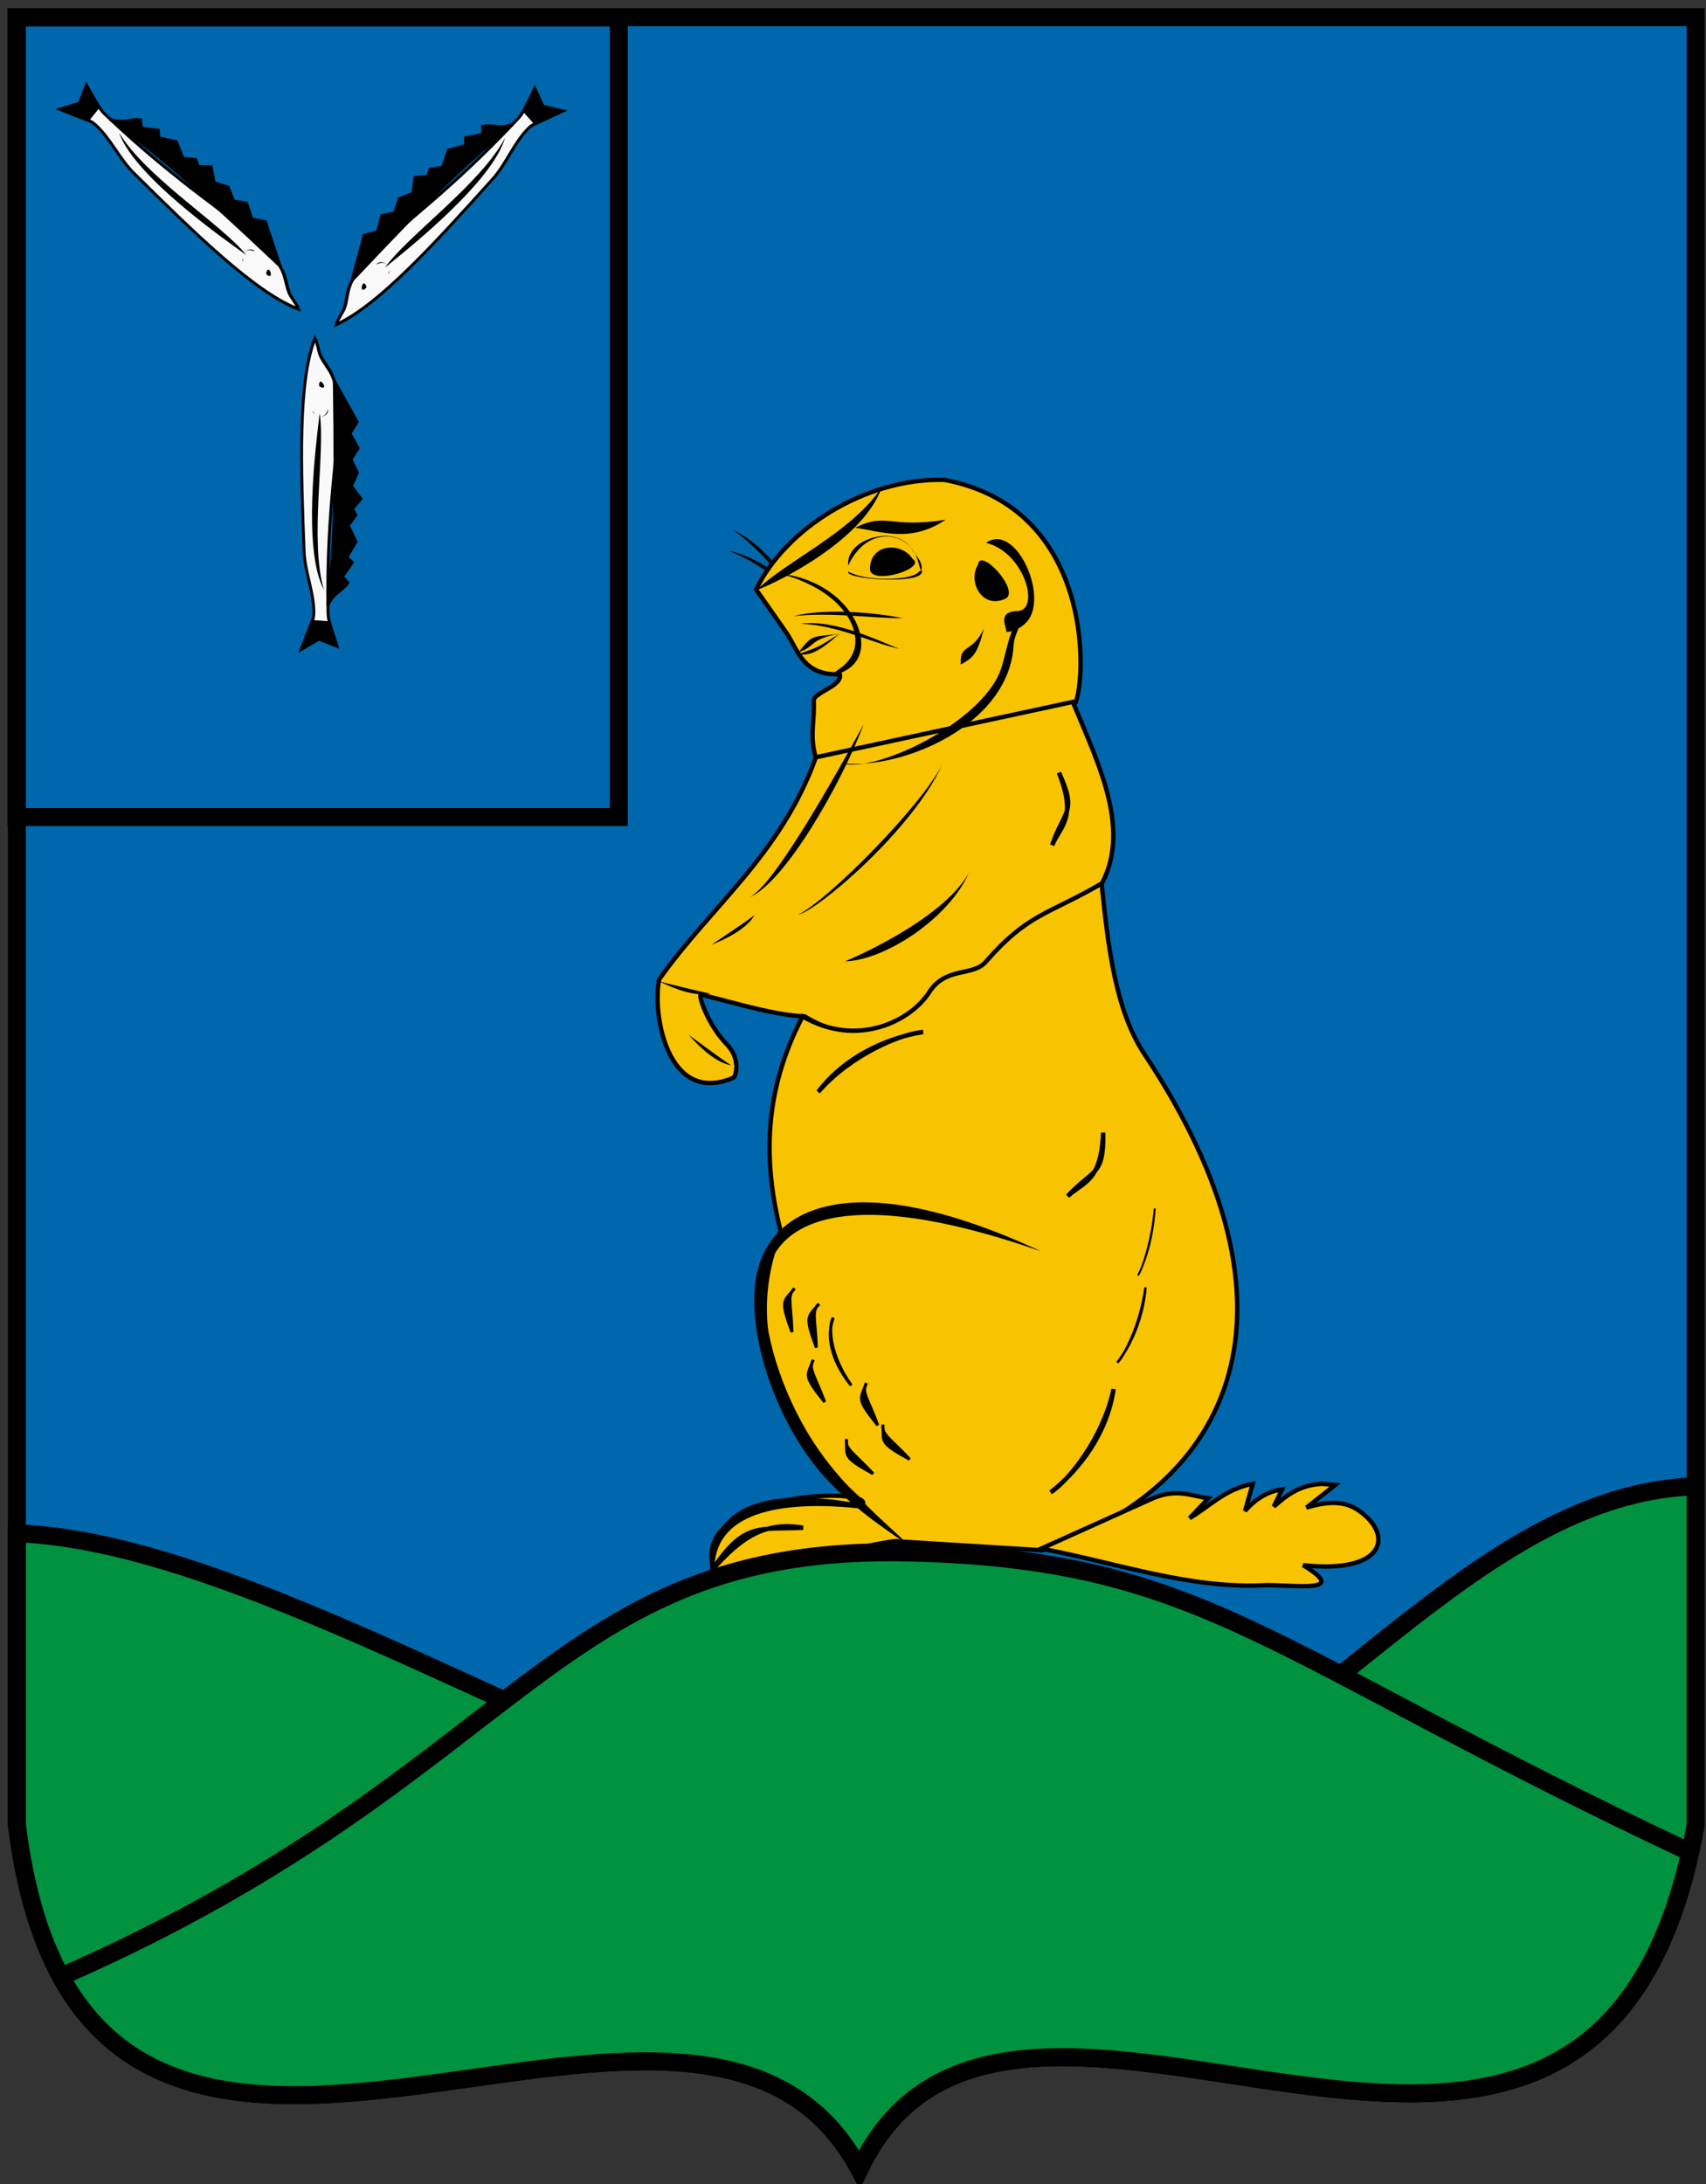 <?xml version="1.0" encoding="UTF-8" standalone="no"?>
<!-- Created with Inkscape (http://www.inkscape.org/) -->
<svg
   xmlns:dc="http://purl.org/dc/elements/1.1/"
   xmlns:cc="http://creativecommons.org/ns#"
   xmlns:rdf="http://www.w3.org/1999/02/22-rdf-syntax-ns#"
   xmlns:svg="http://www.w3.org/2000/svg"
   xmlns="http://www.w3.org/2000/svg"
   xmlns:sodipodi="http://sodipodi.sourceforge.net/DTD/sodipodi-0.dtd"
   xmlns:inkscape="http://www.inkscape.org/namespaces/inkscape"
   width="589"
   height="754"
   id="svg2"
   sodipodi:version="0.32"
   inkscape:version="0.46"
   version="1.0"
   sodipodi:docname="shikhani_coat_of_arms.svg"
   inkscape:output_extension="org.inkscape.output.svg.inkscape">
  <rect width="100%" height="100%" fill="#333333" stroke="none"/>
  <defs
     id="defs4">
    <inkscape:perspective
       sodipodi:type="inkscape:persp3d"
       inkscape:vp_x="0 : 526.18109 : 1"
       inkscape:vp_y="0 : 1000 : 0"
       inkscape:vp_z="744.09448 : 526.18109 : 1"
       inkscape:persp3d-origin="372.04724 : 350.78739 : 1"
       id="perspective10" />
    <inkscape:perspective
       id="perspective2467"
       inkscape:persp3d-origin="372.04724 : 350.78739 : 1"
       inkscape:vp_z="744.09448 : 526.18109 : 1"
       inkscape:vp_y="0 : 1000 : 0"
       inkscape:vp_x="0 : 526.18109 : 1"
       sodipodi:type="inkscape:persp3d" />
  </defs>
  <sodipodi:namedview
     id="base"
     pagecolor="#ffffff"
     bordercolor="#666666"
     borderopacity="1.0"
     gridtolerance="10000"
     guidetolerance="10"
     objecttolerance="10"
     inkscape:pageopacity="0.0"
     inkscape:pageshadow="2"
     inkscape:zoom="0.7"
     inkscape:cx="-332.29883"
     inkscape:cy="278.70354"
     inkscape:document-units="px"
     inkscape:current-layer="layer2"
     showgrid="false"
     inkscape:window-width="1920"
     inkscape:window-height="1130"
     inkscape:window-x="-4"
     inkscape:window-y="-4"
     showguides="true"
     inkscape:guide-bbox="true" />
  <g
     inkscape:groupmode="layer"
     id="layer2"
     inkscape:label="vector"
     style="display:inline">
    <path
       style="fill:#0067ac;fill-opacity:1;fill-rule:evenodd;stroke:#000000;stroke-width:6.207;stroke-linecap:butt;stroke-linejoin:miter;stroke-miterlimit:4;stroke-dasharray:none;stroke-opacity:1"
       d="M 585.431,5.911 L 5.823,5.911 L 5.823,629.854 C 29.456,820.762 239.216,641.332 296.708,748.804 C 349.556,637.671 551.163,821.72 585.431,629.854 L 585.431,302.704 L 585.431,5.911 z"
       id="path2474"
       sodipodi:nodetypes="ccccccc" />
    <path
       style="fill:#000000;fill-rule:evenodd;stroke:none;stroke-width:1px;stroke-linecap:butt;stroke-linejoin:miter;stroke-opacity:1"
       d="M 275.864,204.303 C 269.285,200.756 261.373,193.89 251.734,190.215 C 261.034,191.878 271.823,200.21 275.864,204.303 z"
       id="path3363"
       sodipodi:nodetypes="ccc" />
    <path
       sodipodi:nodetypes="ccc"
       id="path3361"
       d="M 273.354,202.32 C 267.781,197.34 261.682,188.822 253.163,183.006 C 261.821,186.787 270.376,197.4 273.354,202.32 z"
       style="fill:#000000;fill-rule:evenodd;stroke:none;stroke-width:1px;stroke-linecap:butt;stroke-linejoin:miter;stroke-opacity:1" />
    <path
       style="fill:#f8c300;fill-opacity:1;fill-rule:evenodd;stroke:#000000;stroke-width:1.514px;stroke-linecap:butt;stroke-linejoin:miter;stroke-opacity:1"
       d="M 281.694,261.605 C 279.397,254.197 281.282,249.088 280.953,241.878 C 280.824,239.048 290.902,236.879 289.97,232.729 C 277.093,233.413 275.441,224.099 271.355,218.218 L 261.048,203.493 C 270.995,182.914 298.286,164.94 326.042,165.643 C 377.601,175.355 375.034,233.715 371.347,242.489 L 281.694,261.605 z"
       id="path3357"
       sodipodi:nodetypes="cscccccc" />
    <path
       style="fill:#f8c300;fill-opacity:1;fill-rule:evenodd;stroke:#000000;stroke-width:1.514px;stroke-linecap:butt;stroke-linejoin:miter;stroke-opacity:1"
       d="M 379.567,306.528 C 391.003,287.188 379.621,264.59 370.391,242.298 L 281.694,261.414 C 269.484,295.217 245.414,312.813 227.596,338.069 C 225.094,349.66 230.272,381.807 253.152,372.061 C 254.065,371.672 255.844,365.579 250.983,360.568 C 244.16,353.535 240.859,343.032 242.032,343.325 C 255.449,346.676 267.145,350.353 277.87,350.876 C 296.001,362.204 312.999,354.874 330.115,341.628 C 346.07,329.28 362.693,314.106 379.567,306.528 z"
       id="path3317"
       sodipodi:nodetypes="ccccscscsc" />
    <path
       style="fill:#f8c300;fill-opacity:1;fill-rule:evenodd;stroke:#000000;stroke-width:1.514px;stroke-linecap:butt;stroke-linejoin:miter;stroke-opacity:1"
       d="M 359.686,535.154 C 425.32,513.032 454.14,452.7 395.15,363.94 C 385.1,348.817 382.547,326.77 380.332,304.998 C 361.527,315.908 354.981,315.276 340.342,332.019 C 335.764,337.255 326.597,333.519 320.782,342.562 C 314.373,352.529 295.87,361.827 277.106,350.876 C 263.491,376.796 263.554,401.196 269.493,424.943 C 251.537,468.24 282.163,505.412 298.054,518.831 C 297.664,512.851 235.573,516.111 247.007,543.444 C 248.024,545.876 309.076,530.648 309.985,532.095 L 359.686,535.154 z"
       id="path3269"
       sodipodi:nodetypes="cscsscccscc" />
    <path
       sodipodi:nodetypes="cccccccc"
       id="path3248"
       d="M 402.682,621.203 L 256.698,622.285 C 171.713,590.775 75.058,531.923 5.823,529.288 L 5.823,629.854 C 29.456,820.762 239.216,641.332 296.708,748.804 C 349.556,637.671 551.163,821.72 585.431,629.854 L 585.431,513.068 C 519.108,515.242 469.005,582.742 402.682,621.203 z"
       style="fill:#00923f;fill-opacity:1;fill-rule:evenodd;stroke:#000000;stroke-width:6.207;stroke-linecap:butt;stroke-linejoin:miter;stroke-miterlimit:4;stroke-dasharray:none;stroke-opacity:1" />
    <path
       sodipodi:nodetypes="cccsc"
       id="path3246"
       d="M 21.009,682.323 C 76.023,783.032 245.878,653.785 296.708,748.804 C 348.649,639.578 544.287,815.489 583.52,639.404 C 436.285,570.151 416.275,538.318 313.814,535.922 C 189.625,533.017 181.371,612.144 21.009,682.323 z"
       style="fill:#00923f;fill-opacity:1;fill-rule:evenodd;stroke:#000000;stroke-width:6.207;stroke-linecap:butt;stroke-linejoin:miter;stroke-miterlimit:4;stroke-dasharray:none;stroke-opacity:1" />
    <path
       style="fill:#000000;fill-rule:evenodd;stroke:#000000;stroke-width:1.514px;stroke-linecap:butt;stroke-linejoin:miter;stroke-opacity:1"
       d="M 298.06,520.096 C 256.422,512.114 245.945,525.585 245.885,541.994 C 245.767,521.834 268.13,516.726 298.06,520.096 z"
       id="path3252"
       sodipodi:nodetypes="ccc" />
    <path
       sodipodi:nodetypes="ccc"
       id="path3254"
       d="M 277.244,527.396 C 264.532,525.09 255.947,530.451 245.885,541.994 C 256.851,525.349 261.912,528.08 277.244,527.396 z"
       style="fill:#000000;fill-rule:evenodd;stroke:#000000;stroke-width:1.514px;stroke-linecap:butt;stroke-linejoin:miter;stroke-opacity:1" />
    <path
       style="fill:#f8c300;fill-opacity:1;fill-rule:evenodd;stroke:#000000;stroke-width:1.514px;stroke-linecap:butt;stroke-linejoin:miter;stroke-opacity:1"
       d="M 359.495,534.58 L 398.109,517.185 C 406.405,513.723 411.272,516.43 417.225,517.185 L 410.726,524.066 C 417.759,519.923 422.768,514.094 432.518,512.215 L 429.842,521.581 C 433.209,517.743 437.249,514.914 442.649,514.126 L 439.782,520.052 C 443.999,516.493 448.042,512.802 456.222,512.215 L 461.001,512.597 L 451.06,520.434 C 459.431,517.843 464.804,518.464 469.074,521.419 C 481.387,529.938 478.183,543.391 449.913,540.315 C 465.824,549.924 447.839,547.207 437.297,547.197 C 410.956,548.696 385.382,539.452 359.495,534.58 z"
       id="path3267"
       sodipodi:nodetypes="cccccccccccsccc" />
    <path
       style="fill:#000000;fill-rule:evenodd;stroke:none;stroke-width:1px;stroke-linecap:butt;stroke-linejoin:miter;stroke-opacity:1"
       d="M 314.01,533.613 C 302.438,525.777 288.494,516.277 278.763,502.421 C 265.68,483.793 258.681,459.583 260.777,442.712 C 263.939,417.25 293.044,401.056 359.427,431.966 C 290.659,407.91 265.3,421.803 264.055,444.532 C 263.252,459.196 269.739,480.629 280.663,497.546 C 291.269,513.971 306.189,525.984 314.01,533.613 z"
       id="path3250"
       sodipodi:nodetypes="csscssc" />
    <path
       style="fill:#000000;fill-rule:evenodd;stroke:#000000;stroke-width:1.514px;stroke-linecap:butt;stroke-linejoin:miter;stroke-opacity:1"
       d="M 368.613,412.928 C 377.282,403.416 381.183,406.293 380.877,390.983 C 380.12,408.002 374.154,407.852 368.613,412.928 z"
       id="path3271"
       sodipodi:nodetypes="ccc" />
    <path
       sodipodi:nodetypes="ccc"
       id="path3273"
       d="M 318.703,356.243 C 306.004,358.334 291.728,364.746 282.478,376.95 C 293.621,364.064 311.209,356.792 318.703,356.243 z"
       style="fill:#000000;fill-rule:evenodd;stroke:#000000;stroke-width:1.514px;stroke-linecap:butt;stroke-linejoin:miter;stroke-opacity:1" />
    <path
       style="fill:#000000;fill-rule:evenodd;stroke:#000000;stroke-width:1.514px;stroke-linecap:butt;stroke-linejoin:miter;stroke-opacity:1"
       d="M 362.76,515.167 C 372.867,507.199 382.266,494.686 384.466,479.532 C 380.938,496.198 369.056,511.064 362.76,515.167 z"
       id="path3275"
       sodipodi:nodetypes="ccc" />
    <path
       sodipodi:nodetypes="ccc"
       id="path3277"
       d="M 385.757,470.378 C 390.291,464.573 394.508,455.457 395.495,444.416 C 393.912,456.559 388.582,467.389 385.757,470.378 z"
       style="fill:#000000;fill-rule:evenodd;stroke:#000000;stroke-width:0.865px;stroke-linecap:butt;stroke-linejoin:miter;stroke-opacity:1" />
    <path
       style="fill:#000000;fill-rule:evenodd;stroke:#000000;stroke-width:0.629px;stroke-linecap:butt;stroke-linejoin:miter;stroke-opacity:1"
       d="M 392.903,440.293 C 395.589,435.119 398.087,426.994 398.672,417.154 C 397.734,427.976 394.576,437.629 392.903,440.293 z"
       id="path3279"
       sodipodi:nodetypes="ccc" />
    <path
       sodipodi:nodetypes="ccc"
       id="path3281"
       d="M 287.681,454.903 C 285.493,460.58 286.461,468.93 293.886,478.242 C 286.475,467.904 285.811,457.921 287.681,454.903 z"
       style="fill:#000000;fill-rule:evenodd;stroke:#000000;stroke-width:1.028px;stroke-linecap:butt;stroke-linejoin:miter;stroke-opacity:1" />
    <path
       style="fill:#000000;fill-rule:evenodd;stroke:#000000;stroke-width:1.028px;stroke-linecap:butt;stroke-linejoin:miter;stroke-opacity:1"
       d="M 280.799,469.431 C 278.611,475.108 277.286,474.665 284.711,483.977 C 281.231,474.622 278.941,472.452 280.799,469.431 z"
       id="path3283"
       sodipodi:nodetypes="ccc" />
    <path
       sodipodi:nodetypes="ccc"
       id="path3285"
       d="M 299.151,477.46 C 296.962,483.137 295.637,482.693 303.062,492.005 C 299.582,482.65 297.292,480.481 299.151,477.46 z"
       style="fill:#000000;fill-rule:evenodd;stroke:#000000;stroke-width:1.028px;stroke-linecap:butt;stroke-linejoin:miter;stroke-opacity:1" />
    <path
       style="fill:#000000;fill-rule:evenodd;stroke:#000000;stroke-width:1.028px;stroke-linecap:butt;stroke-linejoin:miter;stroke-opacity:1"
       d="M 292.248,496.783 C 292.396,502.865 291.002,502.963 301.423,508.728 C 294.631,501.414 291.685,500.285 292.248,496.783 z"
       id="path3287"
       sodipodi:nodetypes="ccc" />
    <path
       sodipodi:nodetypes="ccc"
       id="path3289"
       d="M 304.864,491.813 C 305.013,497.895 303.619,497.993 314.04,503.758 C 307.247,496.444 304.302,495.315 304.864,491.813 z"
       style="fill:#000000;fill-rule:evenodd;stroke:#000000;stroke-width:1.028px;stroke-linecap:butt;stroke-linejoin:miter;stroke-opacity:1" />
    <path
       style="fill:#000000;fill-rule:evenodd;stroke:#000000;stroke-width:1.028px;stroke-linecap:butt;stroke-linejoin:miter;stroke-opacity:1"
       d="M 274.342,444.794 C 270.465,449.483 269.349,448.642 273.434,459.829 C 273.104,449.853 271.621,447.069 274.342,444.794 z"
       id="path3291"
       sodipodi:nodetypes="ccc" />
    <path
       sodipodi:nodetypes="ccc"
       id="path3293"
       d="M 282.753,450.147 C 278.876,454.835 277.76,453.994 281.845,465.182 C 281.515,455.206 280.032,452.421 282.753,450.147 z"
       style="fill:#000000;fill-rule:evenodd;stroke:#000000;stroke-width:1.028px;stroke-linecap:butt;stroke-linejoin:miter;stroke-opacity:1" />
    <path
       style="fill:#000000;fill-rule:evenodd;stroke:none;stroke-width:1px;stroke-linecap:butt;stroke-linejoin:miter;stroke-opacity:1"
       d="M 291.743,331.866 C 305.468,331.499 327.522,317.14 334.48,301.351 C 326.563,315.517 301.047,327.967 291.743,331.866 z"
       id="path3319"
       sodipodi:nodetypes="ccc" />
    <path
       sodipodi:nodetypes="ccc"
       id="path3321"
       d="M 258.481,309.883 C 270.832,305.001 290.404,270.686 298.16,250.12 C 288.067,268.398 266.757,306.554 258.481,309.883 z"
       style="fill:#000000;fill-rule:evenodd;stroke:none;stroke-width:1px;stroke-linecap:butt;stroke-linejoin:miter;stroke-opacity:1" />
    <path
       style="fill:#000000;fill-rule:evenodd;stroke:none;stroke-width:1px;stroke-linecap:butt;stroke-linejoin:miter;stroke-opacity:1"
       d="M 275.494,315.809 C 286.311,310.428 317.896,278.311 325.113,264.266 C 315.496,285.726 283.012,313.899 275.494,315.809 z"
       id="path3323"
       sodipodi:nodetypes="ccc" />
    <path
       style="fill:#000000;fill-rule:evenodd;stroke:none;stroke-width:1px;stroke-linecap:butt;stroke-linejoin:miter;stroke-opacity:1"
       d="M 245.673,326.131 C 251.172,323.935 257.964,320.436 260.501,315.879 C 257.213,318.462 249.44,323.537 245.673,326.131 z"
       id="path3325"
       sodipodi:nodetypes="ccc" />
    <path
       sodipodi:nodetypes="ccc"
       id="path3327"
       d="M 227.682,338.821 C 232.998,341.429 240.148,344.123 245.231,342.95 C 241.11,342.242 232.132,339.877 227.682,338.821 z"
       style="fill:#000000;fill-rule:evenodd;stroke:none;stroke-width:1px;stroke-linecap:butt;stroke-linejoin:miter;stroke-opacity:1" />
    <path
       style="fill:#000000;fill-rule:evenodd;stroke:none;stroke-width:1px;stroke-linecap:butt;stroke-linejoin:miter;stroke-opacity:1"
       d="M 237.783,357.25 C 241.708,361.684 247.295,366.896 252.441,367.744 C 248.9,365.522 241.497,359.919 237.783,357.25 z"
       id="path3329"
       sodipodi:nodetypes="ccc" />
    <path
       style="fill:#000000;fill-rule:evenodd;stroke:none;stroke-width:1px;stroke-linecap:butt;stroke-linejoin:miter;stroke-opacity:1"
       d="M 290.298,263.438 C 311.028,266.002 348.447,250.424 349.957,222.677 C 350.153,219.085 352.765,215.345 353.348,211.692 C 348.152,216.615 347.65,225.204 345.436,231.346 C 338.933,249.381 302.051,267.235 290.298,263.438 z"
       id="path3331"
       sodipodi:nodetypes="cscsc" />
    <path
       sodipodi:nodetypes="cscsc"
       id="path3333"
       d="M 347.455,218.133 C 350.512,218.131 353.446,216.047 354.88,214.216 C 361.923,205.228 350.511,180.26 340.465,187.379 C 353.832,190.765 359.259,210.73 351.252,210.939 C 343.932,211.13 347.713,216.812 347.455,218.133 z"
       style="fill:#000000;fill-rule:evenodd;stroke:none;stroke-width:1px;stroke-linecap:butt;stroke-linejoin:miter;stroke-opacity:1" />
    <path
       style="fill:#000000;fill-rule:evenodd;stroke:none;stroke-width:1px;stroke-linecap:butt;stroke-linejoin:miter;stroke-opacity:1"
       d="M 347.423,206.509 C 351.868,203.356 338.343,188.898 337.68,194.899 C 333.924,200.865 339.254,210.692 347.423,206.509 z"
       id="path3335"
       sodipodi:nodetypes="ccc" />
    <path
       sodipodi:nodetypes="ccc"
       id="path3337"
       d="M 300.376,196.721 C 301.32,202.089 320.18,196.065 315.041,192.894 C 311.261,186.944 300.097,187.548 300.376,196.721 z"
       style="fill:#000000;fill-rule:evenodd;stroke:none;stroke-width:1px;stroke-linecap:butt;stroke-linejoin:miter;stroke-opacity:1" />
    <path
       style="fill:#000000;fill-rule:evenodd;stroke:none;stroke-width:1px;stroke-linecap:butt;stroke-linejoin:miter;stroke-opacity:1"
       d="M 261.444,203.599 C 270.932,194.042 293.752,184.038 304.277,168.495 C 298.3,185.401 271.519,199.669 261.444,203.599 z"
       id="path3339"
       sodipodi:nodetypes="ccc" />
    <path
       sodipodi:nodetypes="ccc"
       id="path3341"
       d="M 331.695,229.405 C 331.254,222.02 335.677,225.641 339.641,217.05 C 337.39,226.395 335.49,227.233 331.695,229.405 z"
       style="fill:#000000;fill-rule:evenodd;stroke:none;stroke-width:1px;stroke-linecap:butt;stroke-linejoin:miter;stroke-opacity:1" />
    <path
       style="fill:#000000;fill-rule:evenodd;stroke:none;stroke-width:1px;stroke-linecap:butt;stroke-linejoin:miter;stroke-opacity:1"
       d="M 287.813,232.661 C 290.871,232.659 293.803,230.574 295.239,228.744 C 302.271,219.78 291.356,200.504 269.641,198.084 C 291.8,204.146 297.797,218.178 294.478,225.467 C 292.128,230.628 288.071,231.34 287.813,232.661 z"
       id="path3343"
       sodipodi:nodetypes="cscsc" />
    <path
       style="fill:#000000;fill-rule:evenodd;stroke:none;stroke-width:1px;stroke-linecap:butt;stroke-linejoin:miter;stroke-opacity:1"
       d="M 275.361,225.94 C 282.79,223.199 281.986,223.763 289.886,218.714 C 282.701,225.099 279.716,226.324 275.361,225.94 z"
       id="path3345"
       sodipodi:nodetypes="ccc" />
    <path
       style="fill:#000000;fill-rule:evenodd;stroke:none;stroke-width:1px;stroke-linecap:butt;stroke-linejoin:miter;stroke-opacity:1"
       d="M 295.186,182.173 C 306.128,176.769 307.035,182.47 326.439,179.43 C 314.385,187.553 304.255,183.43 295.186,182.173 z"
       id="path3347"
       sodipodi:nodetypes="ccc"
       inkscape:transform-center-x="-2.4838674" />
    <path
       sodipodi:nodetypes="cscsc"
       id="path3349"
       d="M 318.101,196.904 C 318.771,193.963 316.086,191.719 314.99,189.837 C 309.622,180.619 291.82,185.877 292.853,195.207 C 298.397,183.278 309.125,183.336 314.017,188.524 C 317.481,192.198 317.139,196.294 318.101,196.904 z"
       style="fill:#000000;fill-rule:evenodd;stroke:none;stroke-width:1px;stroke-linecap:butt;stroke-linejoin:miter;stroke-opacity:1" />
    <path
       style="fill:#000000;fill-rule:evenodd;stroke:none;stroke-width:1px;stroke-linecap:butt;stroke-linejoin:miter;stroke-opacity:1"
       d="M 318.101,196.904 C 318.771,197.638 317.807,198.484 316.711,198.954 C 311.342,201.254 291.82,199.656 292.853,197.328 C 298.397,200.304 309.125,200.29 314.017,198.995 C 317.481,198.079 317.139,197.056 318.101,196.904 z"
       id="path3351"
       sodipodi:nodetypes="cscsc" />
    <path
       sodipodi:nodetypes="ccc"
       id="path3353"
       d="M 310.583,223.995 C 301.335,222.058 289.703,215.91 276.452,215.306 C 288.87,213.674 304.529,221.839 310.583,223.995 z"
       style="fill:#000000;fill-rule:evenodd;stroke:none;stroke-width:1px;stroke-linecap:butt;stroke-linejoin:miter;stroke-opacity:1" />
    <path
       style="fill:#000000;fill-rule:evenodd;stroke:none;stroke-width:1px;stroke-linecap:butt;stroke-linejoin:miter;stroke-opacity:1"
       d="M 311.646,213.417 C 301.585,213.476 287.674,211.265 273.994,212.688 C 285.883,209.662 304.134,211.773 311.646,213.417 z"
       id="path3355"
       sodipodi:nodetypes="ccc" />
    <path
       sodipodi:nodetypes="ccc"
       id="path3359"
       d="M 275.766,225.129 C 280.728,218.439 280.853,220.138 289.886,218.714 C 279.302,220.668 281.653,223.215 275.766,225.129 z"
       style="fill:#000000;fill-rule:evenodd;stroke:none;stroke-width:1px;stroke-linecap:butt;stroke-linejoin:miter;stroke-opacity:1" />
    <rect
       style="opacity:1;fill:none;fill-opacity:1;stroke:#000000;stroke-width:6.207;stroke-miterlimit:4;stroke-dasharray:none;stroke-opacity:1"
       id="rect3365"
       width="207.981"
       height="276.033"
       x="5.66"
       y="6.026" />
    <path
       sodipodi:nodetypes="ccc"
       id="path3371"
       d="M 261.444,203.599 C 270.932,194.042 293.752,184.038 304.277,168.495 C 298.3,185.401 271.519,199.669 261.444,203.599 z"
       style="fill:#000000;fill-rule:evenodd;stroke:none;stroke-width:1px;stroke-linecap:butt;stroke-linejoin:miter;stroke-opacity:1" />
    <g
       id="g3407"
       transform="matrix(1.514,0,0,1.514,-10.397,-9.228)">
      <g
         inkscape:transform-center-y="-29.7995"
         inkscape:transform-center-x="-28.789348"
         transform="matrix(0.822,-0.159,-0.177,0.842,27.873,26.729)"
         id="g3377">
        <path
           style="fill:#f9f9f9;fill-rule:evenodd;stroke:#000000;stroke-width:1px;stroke-linecap:butt;stroke-linejoin:miter;stroke-opacity:1"
           d="M 84.853,79.398 C 95.874,76.264 108.468,61.803 121.259,46.811 C 124.221,43.341 125.307,37.499 128.535,34.432 C 130.048,32.995 132.559,33.288 134.114,31.962 L 127.532,26.238 C 126.301,27.67 126.17,29.77 124.981,31.086 C 108.694,49.118 95.364,55.931 89.983,62.518 C 84.824,68.834 86.609,71.001 86.194,75.072 C 86.05,76.486 84.885,77.805 84.853,79.398 z"
           id="path3367"
           sodipodi:nodetypes="cssccsssc" />
        <path
           style="fill:#000000;fill-rule:evenodd;stroke:#000000;stroke-width:1px;stroke-linecap:butt;stroke-linejoin:miter;stroke-opacity:1"
           d="M 86.747,67.781 L 87.504,55.785 L 91.166,55.533 L 91.419,51.24 L 94.954,51.113 L 95.459,47.325 L 99.121,46.568 L 98.742,42.275 L 102.404,42.653 L 102.53,40.759 L 106.066,40.886 L 106.697,36.34 L 111.496,35.961 L 110.991,33.815 L 115.662,33.815 L 115.284,31.542 C 117.935,31.584 120.109,33.375 123.724,32.486 C 112.479,41.055 106.033,46.76 86.747,67.781 z"
           id="path3369"
           sodipodi:nodetypes="cccccccccccccccccc" />
        <path
           style="fill:#000000;fill-rule:evenodd;stroke:none;stroke-width:1px;stroke-linecap:butt;stroke-linejoin:miter;stroke-opacity:1"
           d="M 95.468,65.97 C 99.945,58.283 118.14,47.587 122.283,35.901 C 121.274,47.702 101.256,61.783 95.468,65.97 z"
           id="path3373"
           sodipodi:nodetypes="ccc" />
        <path
           sodipodi:nodetypes="cccccc"
           style="fill:#000000;fill-rule:evenodd;stroke:#000000;stroke-width:1px;stroke-linecap:butt;stroke-linejoin:miter;stroke-opacity:1"
           d="M 126.144,29.053 L 130.43,33.492 L 137.128,31.542 L 131.194,29.143 L 127.847,23.776 L 126.144,29.053 z"
           id="path3375" />
      </g>
      <path
         sodipodi:nodetypes="cscsc"
         id="path3403"
         d="M 95.446,68.539 C 95.746,68.257 95.614,67.798 95.633,67.502 C 95.73,66.049 93.313,65.284 92.718,66.419 C 94.256,65.492 95.466,66.318 95.623,67.279 C 95.735,67.959 95.383,68.397 95.446,68.539 z"
         style="fill:#000000;fill-rule:evenodd;stroke:none;stroke-width:1px;stroke-linecap:butt;stroke-linejoin:miter;stroke-opacity:1" />
      <path
         sodipodi:nodetypes="ccc"
         id="path3405"
         d="M 89.362,71.857 C 89.426,72.65 90.708,71.76 90.359,71.291 C 90.102,70.412 89.343,70.501 89.362,71.857 z"
         style="fill:#000000;fill-rule:evenodd;stroke:none;stroke-width:1px;stroke-linecap:butt;stroke-linejoin:miter;stroke-opacity:1" />
    </g>
    <g
       id="g3416"
       transform="matrix(-1.086,1.055,-1.055,-1.086,283.962,115.663)">
      <g
         id="g3418"
         transform="matrix(0.822,-0.159,-0.177,0.842,27.873,26.729)"
         inkscape:transform-center-x="-28.789348"
         inkscape:transform-center-y="-29.7995">
        <path
           sodipodi:nodetypes="cssccsssc"
           id="path3420"
           d="M 84.853,79.398 C 95.874,76.264 108.468,61.803 121.259,46.811 C 124.221,43.341 125.307,37.499 128.535,34.432 C 130.048,32.995 132.559,33.288 134.114,31.962 L 127.532,26.238 C 126.301,27.67 126.17,29.77 124.981,31.086 C 108.694,49.118 95.364,55.931 89.983,62.518 C 84.824,68.834 86.609,71.001 86.194,75.072 C 86.05,76.486 84.885,77.805 84.853,79.398 z"
           style="fill:#f9f9f9;fill-rule:evenodd;stroke:#000000;stroke-width:1px;stroke-linecap:butt;stroke-linejoin:miter;stroke-opacity:1" />
        <path
           sodipodi:nodetypes="cccccccccccccccccc"
           id="path3422"
           d="M 86.747,67.781 L 87.504,55.785 L 91.166,55.533 L 91.419,51.24 L 94.954,51.113 L 95.459,47.325 L 99.121,46.568 L 98.742,42.275 L 102.404,42.653 L 102.53,40.759 L 106.066,40.886 L 106.697,36.34 L 111.496,35.961 L 110.991,33.815 L 115.662,33.815 L 115.284,31.542 C 117.935,31.584 120.109,33.375 123.724,32.486 C 112.479,41.055 106.033,46.76 86.747,67.781 z"
           style="fill:#000000;fill-rule:evenodd;stroke:#000000;stroke-width:1px;stroke-linecap:butt;stroke-linejoin:miter;stroke-opacity:1" />
        <path
           sodipodi:nodetypes="ccc"
           id="path3424"
           d="M 95.468,65.97 C 99.945,58.283 118.14,47.587 122.283,35.901 C 121.274,47.702 101.256,61.783 95.468,65.97 z"
           style="fill:#000000;fill-rule:evenodd;stroke:none;stroke-width:1px;stroke-linecap:butt;stroke-linejoin:miter;stroke-opacity:1" />
        <path
           id="path3426"
           d="M 126.144,29.053 L 130.43,33.492 L 137.128,31.542 L 131.194,29.143 L 127.847,23.776 L 126.144,29.053 z"
           style="fill:#000000;fill-rule:evenodd;stroke:#000000;stroke-width:1px;stroke-linecap:butt;stroke-linejoin:miter;stroke-opacity:1"
           sodipodi:nodetypes="cccccc" />
      </g>
      <path
         style="fill:#000000;fill-rule:evenodd;stroke:none;stroke-width:1px;stroke-linecap:butt;stroke-linejoin:miter;stroke-opacity:1"
         d="M 95.446,68.539 C 95.746,68.257 95.614,67.798 95.633,67.502 C 95.73,66.049 93.313,65.284 92.718,66.419 C 94.256,65.492 95.466,66.318 95.623,67.279 C 95.735,67.959 95.383,68.397 95.446,68.539 z"
         id="path3428"
         sodipodi:nodetypes="cscsc" />
      <path
         style="fill:#000000;fill-rule:evenodd;stroke:none;stroke-width:1px;stroke-linecap:butt;stroke-linejoin:miter;stroke-opacity:1"
         d="M 89.362,71.857 C 89.426,72.65 90.708,71.76 90.359,71.291 C 90.102,70.412 89.343,70.501 89.362,71.857 z"
         id="path3430"
         sodipodi:nodetypes="ccc" />
    </g>
    <g
       transform="matrix(-1.511,8.8648909e-2,8.8648909e-2,1.511,222.162,-21.719)"
       id="g3432">
      <g
         inkscape:transform-center-y="-29.7995"
         inkscape:transform-center-x="-28.789348"
         transform="matrix(0.822,-0.159,-0.177,0.842,27.873,26.729)"
         id="g3434">
        <path
           style="fill:#f9f9f9;fill-rule:evenodd;stroke:#000000;stroke-width:1px;stroke-linecap:butt;stroke-linejoin:miter;stroke-opacity:1"
           d="M 84.853,79.398 C 95.874,76.264 108.468,61.803 121.259,46.811 C 124.221,43.341 125.307,37.499 128.535,34.432 C 130.048,32.995 132.559,33.288 134.114,31.962 L 127.532,26.238 C 126.301,27.67 126.17,29.77 124.981,31.086 C 108.694,49.118 95.364,55.931 89.983,62.518 C 84.824,68.834 86.609,71.001 86.194,75.072 C 86.05,76.486 84.885,77.805 84.853,79.398 z"
           id="path3436"
           sodipodi:nodetypes="cssccsssc" />
        <path
           style="fill:#000000;fill-rule:evenodd;stroke:#000000;stroke-width:1px;stroke-linecap:butt;stroke-linejoin:miter;stroke-opacity:1"
           d="M 86.747,67.781 L 87.504,55.785 L 91.166,55.533 L 91.419,51.24 L 94.954,51.113 L 95.459,47.325 L 99.121,46.568 L 98.742,42.275 L 102.404,42.653 L 102.53,40.759 L 106.066,40.886 L 106.697,36.34 L 111.496,35.961 L 110.991,33.815 L 115.662,33.815 L 115.284,31.542 C 117.935,31.584 120.109,33.375 123.724,32.486 C 112.479,41.055 106.033,46.76 86.747,67.781 z"
           id="path3438"
           sodipodi:nodetypes="cccccccccccccccccc" />
        <path
           style="fill:#000000;fill-rule:evenodd;stroke:none;stroke-width:1px;stroke-linecap:butt;stroke-linejoin:miter;stroke-opacity:1"
           d="M 95.468,65.97 C 99.945,58.283 118.14,47.587 122.283,35.901 C 121.274,47.702 101.256,61.783 95.468,65.97 z"
           id="path3440"
           sodipodi:nodetypes="ccc" />
        <path
           sodipodi:nodetypes="cccccc"
           style="fill:#000000;fill-rule:evenodd;stroke:#000000;stroke-width:1px;stroke-linecap:butt;stroke-linejoin:miter;stroke-opacity:1"
           d="M 126.144,29.053 L 130.43,33.492 L 137.128,31.542 L 131.194,29.143 L 127.847,23.776 L 126.144,29.053 z"
           id="path3442" />
      </g>
      <path
         sodipodi:nodetypes="cscsc"
         id="path3444"
         d="M 95.446,68.539 C 95.746,68.257 95.614,67.798 95.633,67.502 C 95.73,66.049 93.313,65.284 92.718,66.419 C 94.256,65.492 95.466,66.318 95.623,67.279 C 95.735,67.959 95.383,68.397 95.446,68.539 z"
         style="fill:#000000;fill-rule:evenodd;stroke:none;stroke-width:1px;stroke-linecap:butt;stroke-linejoin:miter;stroke-opacity:1" />
      <path
         sodipodi:nodetypes="ccc"
         id="path3446"
         d="M 89.362,71.857 C 89.426,72.65 90.708,71.76 90.359,71.291 C 90.102,70.412 89.343,70.501 89.362,71.857 z"
         style="fill:#000000;fill-rule:evenodd;stroke:none;stroke-width:1px;stroke-linecap:butt;stroke-linejoin:miter;stroke-opacity:1" />
    </g>
    <path
       sodipodi:nodetypes="ccc"
       id="path3448"
       d="M 363.251,291.75 C 367.334,279.545 372.065,280.599 365.595,266.72 C 371.784,282.592 366.267,284.867 363.251,291.75 z"
       style="fill:#000000;fill-rule:evenodd;stroke:#000000;stroke-width:1.514px;stroke-linecap:butt;stroke-linejoin:miter;stroke-opacity:1" />
  </g>
</svg>
